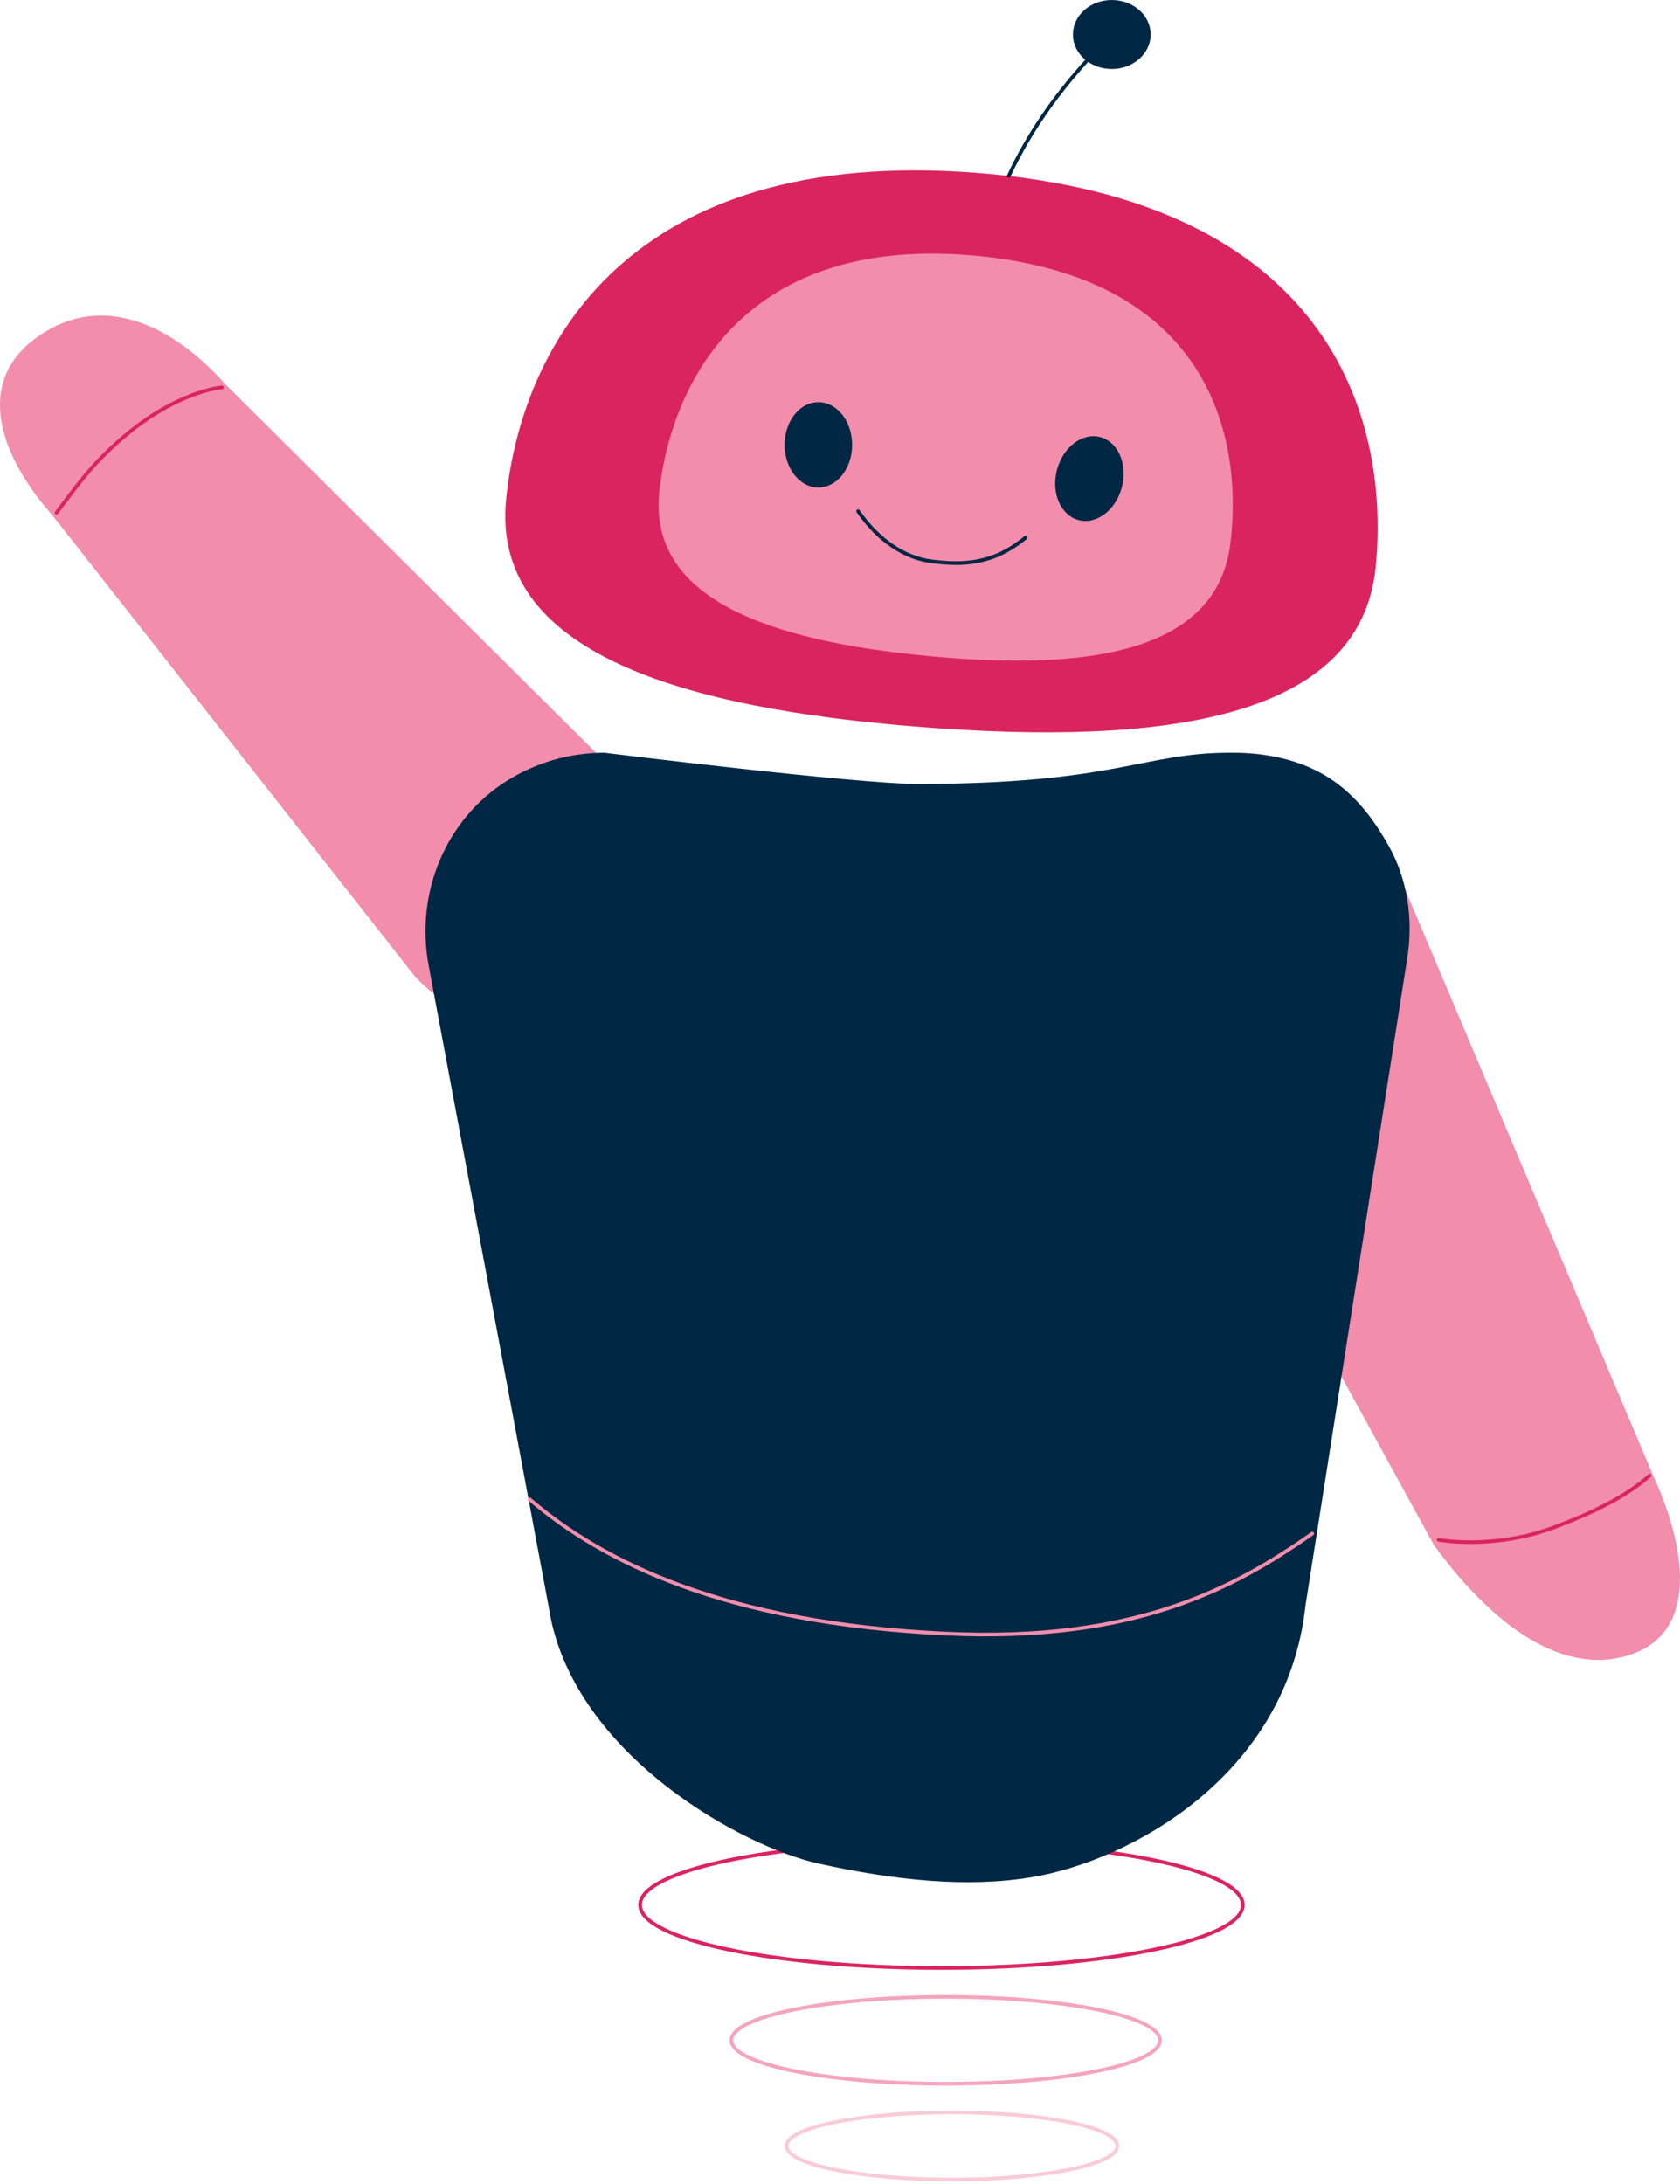 <svg width="460" height="598" viewBox="0 0 460 598" fill="none" xmlns="http://www.w3.org/2000/svg">
<path d="M257.783 538.86C303.355 538.86 340.299 531.125 340.299 521.583C340.299 512.042 303.355 504.307 257.783 504.307C212.211 504.307 175.268 512.042 175.268 521.583C175.268 531.125 212.211 538.86 257.783 538.86Z" stroke="#DA2460" stroke-miterlimit="10"/>
<path opacity="0.8" d="M258.942 570.554C291.347 570.554 317.617 565.226 317.617 558.653C317.617 552.08 291.347 546.752 258.942 546.752C226.537 546.752 200.268 552.08 200.268 558.653C200.268 565.226 226.537 570.554 258.942 570.554Z" stroke="#F28DAC" stroke-miterlimit="10" stroke-linecap="round" stroke-linejoin="round"/>
<path opacity="0.45" d="M260.656 596.779C285.675 596.779 305.957 592.661 305.957 587.581C305.957 582.502 285.675 578.384 260.656 578.384C235.637 578.384 215.354 582.502 215.354 587.581C215.354 592.661 235.637 596.779 260.656 596.779Z" stroke="#F28DAC" stroke-miterlimit="10" stroke-linecap="round" stroke-linejoin="round"/>
<path d="M10.38 92.161C28.269 79.577 47.594 89.334 61.737 105.243L178.526 221.361C192.704 237.239 189.659 260.543 171.734 273.128C153.845 285.712 127.588 283.009 113.41 267.1L14.511 141.287C0.332 125.378 -7.545 104.746 10.38 92.161Z" fill="#F28DAC"/>
<path d="M15.489 140.386C20.776 133.488 24.416 127.802 33.379 120.034C48.502 106.952 60.755 106.082 60.755 106.082" stroke="#DA2460" stroke-miterlimit="10" stroke-linecap="round" stroke-linejoin="round"/>
<path d="M445.85 453.254C426.351 459.251 406.991 442.752 392.602 423.021L302.49 258.709C293.318 238.916 303.085 216.419 324.23 208.713C345.341 201.007 370.127 210.889 379.299 230.682L452.607 403.942C461.744 423.735 465.35 447.257 445.85 453.254Z" fill="#F28DAC"/>
<path d="M451.662 404.035C445.64 409.442 436.783 414.009 425.23 418.297C408.741 424.419 393.897 421.622 393.897 421.622" stroke="#DA2460" stroke-miterlimit="10" stroke-linecap="round" stroke-linejoin="round"/>
<path d="M376.678 155.269C372.547 197.155 318.143 204.178 252.397 199.082C186.651 193.986 134.453 178.698 138.584 136.781C142.715 94.895 171.982 39.928 267.346 47.324C362.989 54.75 380.774 113.353 376.678 155.269Z" fill="#DA2460"/>
<path d="M282.469 514.002C264.929 516.923 245.149 514.903 224.179 510.273C203.209 505.643 159.308 481.345 150.976 443.933L117.368 264.365C113.692 244.79 121.814 224.468 138.828 213.779C146.53 208.932 155.702 206.104 165.47 206.104C165.47 206.104 234.437 214.649 251.241 214.649C305.399 214.649 312.996 206.104 336.662 206.104C360.328 206.104 371.531 216.296 380.073 231.304C385.429 240.688 387.004 251.719 385.324 262.346L357.457 439.583C352.346 486.471 309.11 509.589 282.469 514.002Z" fill="#002743"/>
<path d="M336.907 148.713C333.266 178.978 297.312 183.732 254.146 179.63C210.98 175.529 176.952 164.187 180.593 133.923C184.234 103.658 204.714 64.134 267.344 70.038C330.115 75.972 340.548 118.449 336.907 148.713Z" fill="#F28DAC"/>
<path d="M233.316 121.804C233.316 128.267 229.185 133.487 224.073 133.487C218.962 133.487 214.831 128.236 214.831 121.804C214.831 115.341 218.962 110.121 224.073 110.121C229.185 110.121 233.316 115.341 233.316 121.804Z" fill="#002743"/>
<path d="M145.058 410.561C164.943 427.589 198.271 444.43 258.906 447.289C310.859 449.743 338.236 434.735 359.311 419.914" stroke="#F28DAC" stroke-miterlimit="10" stroke-linecap="round" stroke-linejoin="round"/>
<path d="M307.406 132.402C308.61 126.039 305.505 120.272 300.471 119.522C295.438 118.772 290.381 123.322 289.177 129.685C287.973 136.049 291.078 141.816 296.112 142.566C301.146 143.316 306.203 138.766 307.406 132.402Z" fill="#002743"/>
<path d="M276.199 48.194C282.046 35.734 290.798 22.714 305.397 8.545" stroke="#002743" stroke-miterlimit="10" stroke-linecap="round" stroke-linejoin="round"/>
<path d="M304.419 18.892C310.297 18.892 315.062 14.663 315.062 9.446C315.062 4.229 310.297 0 304.419 0C298.541 0 293.776 4.229 293.776 9.446C293.776 14.663 298.541 18.892 304.419 18.892Z" fill="#002743"/>
<path d="M234.964 139.982C240.706 148.247 247.918 152.753 254.919 153.685C264.022 154.865 272.073 154.43 280.826 147.191" stroke="#002743" stroke-miterlimit="10" stroke-linecap="round" stroke-linejoin="round"/>
</svg>
